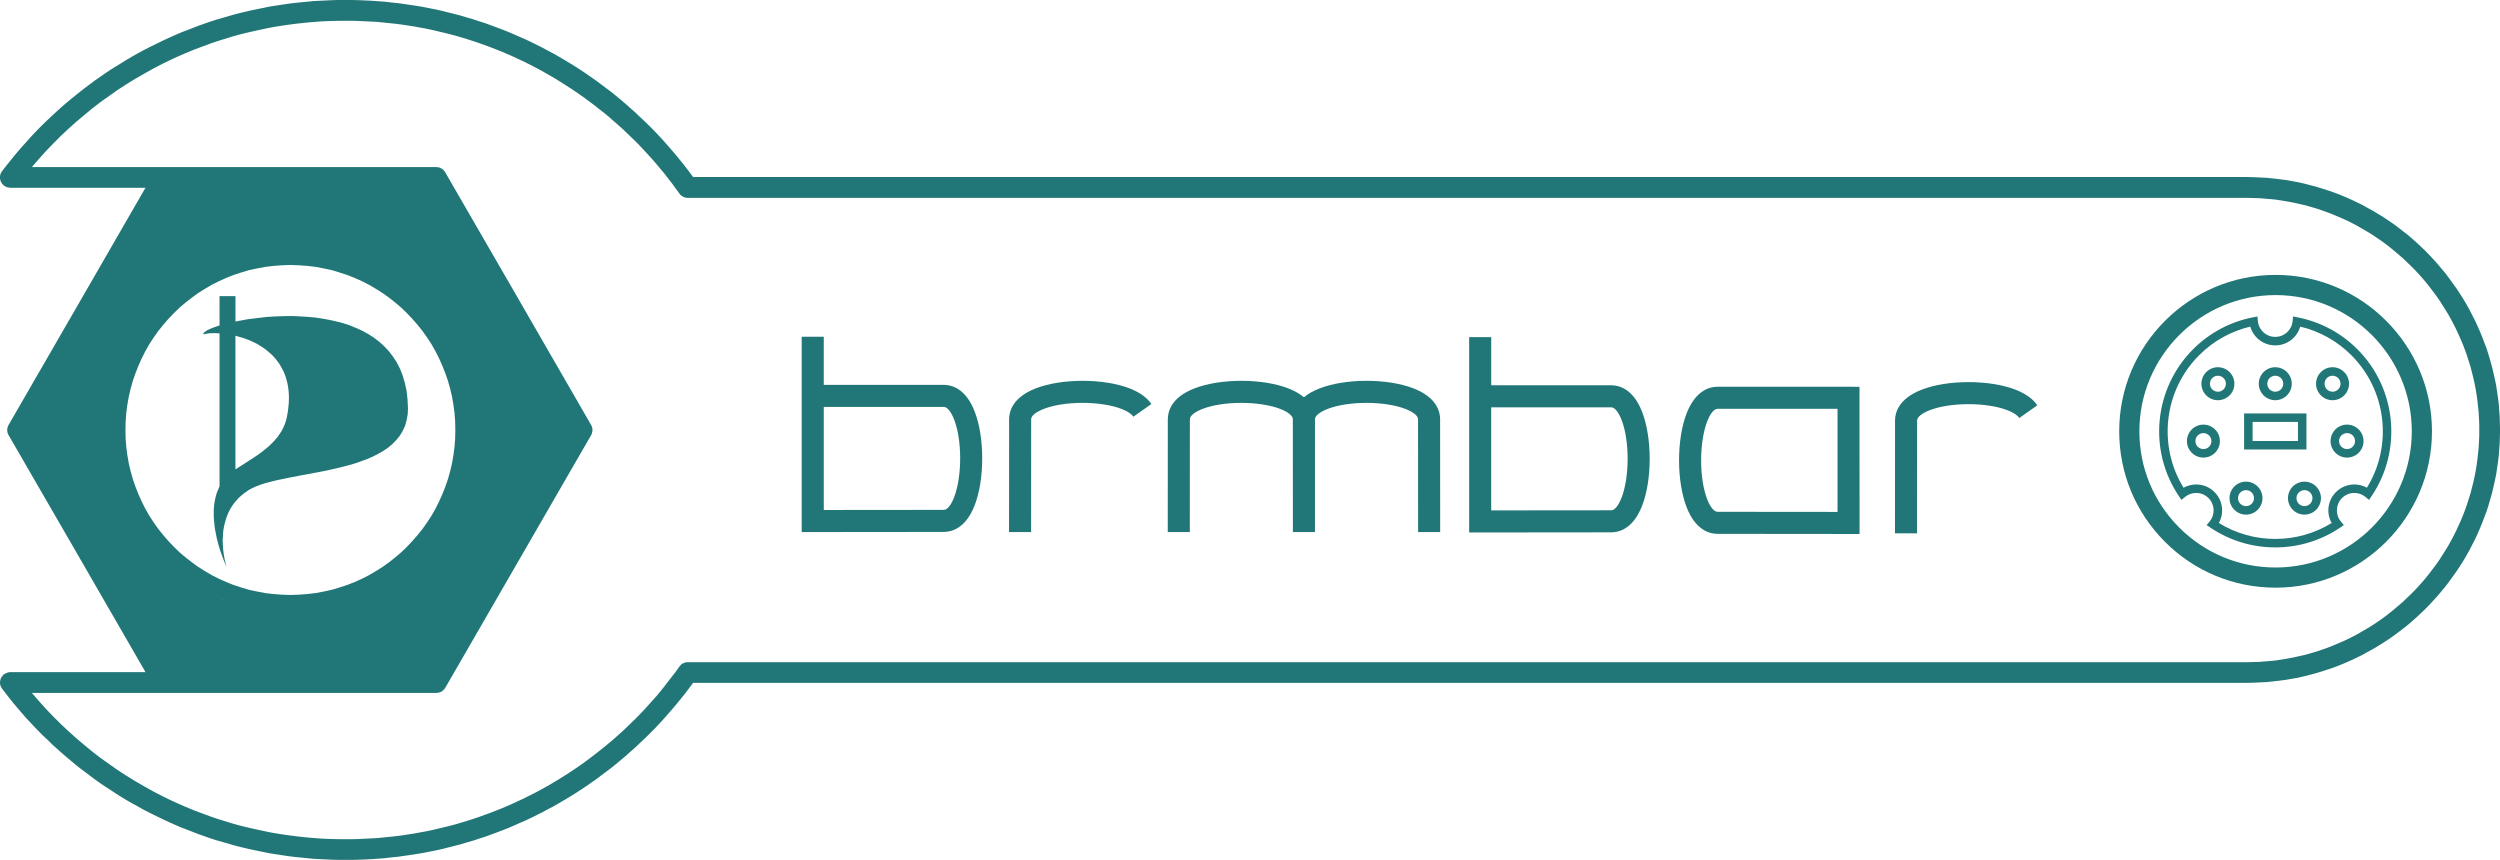 <?xml version="1.0" encoding="UTF-8" standalone="no"?>
<!-- Created with Inkscape (http://www.inkscape.org/) -->

<svg
   xmlns:dc="http://purl.org/dc/elements/1.1/"
   xmlns:cc="http://creativecommons.org/ns#"
   xmlns:rdf="http://www.w3.org/1999/02/22-rdf-syntax-ns#"
   xmlns:svg="http://www.w3.org/2000/svg"
   xmlns="http://www.w3.org/2000/svg"
   xmlns:sodipodi="http://sodipodi.sourceforge.net/DTD/sodipodi-0.dtd"
   xmlns:inkscape="http://www.inkscape.org/namespaces/inkscape"
   width="283.229"
   height="97.421"
   viewBox="0 0 283.229 97.421"
   id="svg2"
   version="1.1"
   inkscape:version="0.91 r13725"
   sodipodi:docname="brmbar.svg">
  <defs
     id="defs4">
    <inkscape:perspective
       id="perspective80"
       inkscape:persp3d-origin="200 : 31.999999 : 1"
       inkscape:vp_z="399.99999 : 47.999999 : 1"
       inkscape:vp_y="0 : 999.99998 : 0"
       inkscape:vp_x="0 : 47.999999 : 1"
       sodipodi:type="inkscape:persp3d" />
    <pattern
       y="0"
       x="0"
       height="6"
       width="6"
       patternUnits="userSpaceOnUse"
       id="WMFhbasepattern" />
  </defs>
  <sodipodi:namedview
     id="base"
     pagecolor="#ffffff"
     bordercolor="#666666"
     borderopacity="1.0"
     inkscape:pageopacity="0.0"
     inkscape:pageshadow="2"
     inkscape:zoom="1.979899"
     inkscape:cx="78.531209"
     inkscape:cy="168.1794"
     inkscape:document-units="px"
     inkscape:current-layer="layer1"
     showgrid="false"
     inkscape:window-width="1920"
     inkscape:window-height="995"
     inkscape:window-x="-8"
     inkscape:window-y="-8"
     inkscape:window-maximized="1"
     units="px"
     fit-margin-top="0"
     fit-margin-left="0"
     fit-margin-right="0"
     fit-margin-bottom="0" />
  <g
     inkscape:label="Vrstva 1"
     inkscape:groupmode="layer"
     id="layer1"
     transform="translate(-9.984,-951.703)">
    <g
       id="g3569"
       transform="translate(432.821,387.179)">
      <path
         id="path22"
         d="m -165.033,597.954 c -8.509,0 -15.431,6.923 -15.431,15.432 0,4.122 1.605,7.997 4.52,10.911 2.915,2.914 6.789,4.52 10.911,4.52 8.509,0 15.432,-6.922 15.432,-15.431 -5.1e-4,-8.509 -6.923,-15.432 -15.432,-15.432 m 0,33.148 c -4.732,0 -9.182,-1.843 -12.527,-5.189 -3.346,-3.346 -5.189,-7.795 -5.189,-12.527 0,-9.769 7.948,-17.717 17.717,-17.718 9.769,0 17.717,7.948 17.717,17.718 0,9.769 -7.948,17.717 -17.717,17.717"
         style="fill:#217777;fill-opacity:1;fill-rule:nonzero;stroke:none;stroke-opacity:1"
         inkscape:connector-curvature="0" />
      <path
         id="path24"
         d="m -171.46,623.775 c 1.917,1.182 4.115,1.805 6.388,1.805 2.274,0 4.472,-0.622 6.389,-1.805 -0.631,-1.129 -0.454,-2.557 0.494,-3.505 0.555,-0.555 1.293,-0.861 2.078,-0.861 0.501,0 0.992,0.129 1.425,0.368 2.944,-4.772 2.235,-11.012 -1.764,-15.012 -1.606,-1.606 -3.601,-2.72 -5.794,-3.24 -0.353,1.244 -1.488,2.128 -2.827,2.128 -1.34,0 -2.475,-0.884 -2.827,-2.128 -2.193,0.52 -4.189,1.634 -5.794,3.24 -4,3.999 -4.709,10.239 -1.766,15.011 0.433,-0.239 0.925,-0.368 1.425,-0.368 0.786,0 1.523,0.306 2.079,0.861 0.948,0.948 1.125,2.376 0.494,3.505 m 6.388,2.766 c -2.628,0 -5.163,-0.771 -7.332,-2.23 l -0.441,-0.296 0.338,-0.409 c 0.651,-0.79 0.597,-1.931 -0.128,-2.655 -0.373,-0.373 -0.87,-0.579 -1.398,-0.579 -0.458,0 -0.905,0.16 -1.257,0.45 l -0.41,0.338 -0.296,-0.44 c -3.498,-5.2 -2.816,-12.196 1.622,-16.634 1.856,-1.857 4.195,-3.104 6.762,-3.607 l 0.521,-0.102 0.051,0.528 c 0.097,1.018 0.943,1.786 1.968,1.786 1.024,0 1.87,-0.768 1.968,-1.786 l 0.051,-0.528 0.521,0.102 c 2.567,0.503 4.906,1.75 6.762,3.606 4.438,4.438 5.12,11.434 1.622,16.635 l -0.296,0.44 -0.409,-0.338 c -0.353,-0.29 -0.799,-0.45 -1.258,-0.45 -0.528,0 -1.024,0.205 -1.398,0.579 -0.724,0.725 -0.779,1.866 -0.128,2.656 l 0.338,0.409 -0.44,0.296 c -2.169,1.459 -4.705,2.23 -7.332,2.23"
         style="fill:#217777;fill-opacity:1;fill-rule:nonzero;stroke:none;stroke-opacity:1"
         inkscape:connector-curvature="0" />
      <path
         id="path26"
         d="m -171.567,607.091 c -0.499,0 -0.906,0.406 -0.906,0.906 0,0.499 0.406,0.906 0.906,0.906 0.499,0 0.906,-0.406 0.906,-0.906 0,-0.5 -0.407,-0.906 -0.906,-0.906 m 0,2.774 c -1.031,0 -1.869,-0.838 -1.869,-1.868 0,-1.03 0.838,-1.869 1.869,-1.869 1.03,0 1.868,0.839 1.868,1.869 0,1.03 -0.838,1.868 -1.868,1.868"
         style="fill:#217777;fill-opacity:1;fill-rule:nonzero;stroke:none;stroke-opacity:1"
         inkscape:connector-curvature="0" />
      <path
         id="path28"
         d="m -173.209,613.59 c -0.499,0 -0.906,0.406 -0.906,0.906 0,0.5 0.406,0.906 0.906,0.906 0.499,0 0.906,-0.406 0.906,-0.906 0,-0.5 -0.407,-0.906 -0.906,-0.906 m 0,2.775 c -1.031,0 -1.868,-0.838 -1.868,-1.868 0,-1.03 0.838,-1.869 1.868,-1.869 1.031,0 1.869,0.839 1.869,1.869 0,1.03 -0.838,1.868 -1.869,1.868"
         style="fill:#217777;fill-opacity:1;fill-rule:nonzero;stroke:none;stroke-opacity:1"
         inkscape:connector-curvature="0" />
      <path
         id="path30"
         d="m -156.936,613.59 c -0.499,0 -0.906,0.406 -0.906,0.906 0,0.5 0.407,0.906 0.906,0.906 0.499,0 0.906,-0.406 0.906,-0.906 0,-0.5 -0.407,-0.906 -0.906,-0.906 m 0,2.775 c -1.03,0 -1.869,-0.838 -1.869,-1.868 0,-1.03 0.839,-1.869 1.869,-1.869 1.031,0 1.869,0.839 1.869,1.869 0,1.03 -0.838,1.868 -1.869,1.868"
         style="fill:#217777;fill-opacity:1;fill-rule:nonzero;stroke:none;stroke-opacity:1"
         inkscape:connector-curvature="0" />
      <path
         id="path32"
         d="m -168.384,620.052 c -0.499,0 -0.905,0.406 -0.905,0.906 0,0.499 0.406,0.906 0.905,0.906 0.499,0 0.906,-0.406 0.906,-0.906 0,-0.5 -0.407,-0.906 -0.906,-0.906 m 0,2.775 c -1.03,0 -1.868,-0.838 -1.868,-1.868 0,-1.03 0.838,-1.869 1.868,-1.869 1.031,0 1.869,0.839 1.869,1.869 0,1.03 -0.838,1.868 -1.869,1.868"
         style="fill:#217777;fill-opacity:1;fill-rule:nonzero;stroke:none;stroke-opacity:1"
         inkscape:connector-curvature="0" />
      <path
         id="path34"
         d="m -158.579,607.091 c -0.499,0 -0.906,0.406 -0.906,0.906 0,0.499 0.407,0.906 0.906,0.906 0.499,0 0.905,-0.406 0.905,-0.906 0,-0.5 -0.406,-0.906 -0.905,-0.906 m 0,2.774 c -1.031,0 -1.869,-0.838 -1.869,-1.868 0,-1.03 0.838,-1.869 1.869,-1.869 1.03,0 1.868,0.839 1.868,1.869 0,1.03 -0.838,1.868 -1.868,1.868"
         style="fill:#217777;fill-opacity:1;fill-rule:nonzero;stroke:none;stroke-opacity:1"
         inkscape:connector-curvature="0" />
      <path
         id="path36"
         d="m -161.76,620.052 c -0.499,0 -0.906,0.407 -0.906,0.906 0,0.499 0.407,0.906 0.906,0.906 0.499,0 0.906,-0.406 0.906,-0.906 0,-0.499 -0.407,-0.906 -0.906,-0.906 m 0,2.775 c -1.031,0 -1.869,-0.838 -1.869,-1.868 0,-1.03 0.838,-1.869 1.869,-1.869 1.03,0 1.868,0.839 1.868,1.869 0,1.03 -0.838,1.868 -1.868,1.868"
         style="fill:#217777;fill-opacity:1;fill-rule:nonzero;stroke:none;stroke-opacity:1"
         inkscape:connector-curvature="0" />
      <path
         id="path38"
         d="m -165.068,607.091 c -0.499,0 -0.906,0.406 -0.906,0.906 0,0.499 0.407,0.906 0.906,0.906 0.499,0 0.906,-0.406 0.906,-0.906 0,-0.5 -0.407,-0.906 -0.906,-0.906 m 0,2.774 c -1.031,0 -1.869,-0.838 -1.869,-1.868 0,-1.03 0.838,-1.869 1.869,-1.869 1.03,0 1.868,0.839 1.868,1.869 0,1.03 -0.838,1.868 -1.868,1.868"
         style="fill:#217777;fill-opacity:1;fill-rule:nonzero;stroke:none;stroke-opacity:1"
         inkscape:connector-curvature="0" />
      <path
         id="path40"
         d="m -167.637,614.484 5.139,0 0,-2.159 -5.139,0 0,2.159 z m 6.101,0.963 -7.063,0 0,-4.084 7.063,0 0,4.084 z"
         style="fill:#217777;fill-opacity:1;fill-rule:nonzero;stroke:none;stroke-opacity:1"
         inkscape:connector-curvature="0" />
    </g>
    <path
       style="fill:#217777;fill-opacity:1;fill-rule:nonzero;stroke:none"
       d="m 10.975,999.812 7.718,-13.363 7.718,-13.381 0.088,-0.142 0.106,-0.106 0.124,-0.106 0.124,-0.088 0.142,-0.071 0.142,-0.035 0.142,-0.035 0.159,0 0,-0.018 15.454,0 15.454,0 0.159,0.018 0.159,0.035 0.159,0.053 0.141,0.088 0.142,0.088 0.106,0.124 0.106,0.124 0.071,0.142 7.683,13.31 7.736,13.381 0.071,0.141 0.053,0.142 0.018,0.159 0.018,0.159 -0.018,0.141 -0.035,0.159 -0.053,0.141 -0.053,0.142 -7.736,13.364 -7.718,13.381 -0.088,0.142 -0.106,0.106 -0.124,0.106 -0.124,0.088 -0.142,0.071 -0.142,0.035 -0.142,0.035 -0.142,0 0,0.018 -15.454,0 -15.454,0 -0.177,-0.018 -0.159,-0.035 -0.159,-0.053 -0.142,-0.088 -0.124,-0.089 -0.124,-0.124 -0.106,-0.124 -0.071,-0.141 -7.683,-13.31 -7.736,-13.381 -0.071,-0.141 -0.053,-0.142 -0.018,-0.159 -0.018,-0.159 0.018,-0.141 0.035,-0.159 0.053,-0.142 0.071,-0.142 z m 9.736,-12.195 -7.382,12.797 7.382,12.797 7.399,12.797 14.781,0 14.763,0 7.399,-12.797 7.382,-12.797 -7.382,-12.797 -7.399,-12.797 -14.763,0 -14.781,0 -7.399,12.797 z m 1.522,12.797 0.018,-1.062 0.088,-1.044 0.124,-1.044 0.195,-1.009 0.23,-0.991 0.266,-0.991 0.336,-0.956 0.372,-0.938 0.407,-0.92 0.46,-0.885 0.496,-0.867 0.531,-0.832 0.584,-0.814 0.602,-0.779 0.655,-0.743 0.69,-0.726 0.708,-0.673 0.761,-0.655 0.779,-0.62 0.814,-0.566 0.832,-0.549 0.867,-0.495 0.885,-0.46 0.92,-0.407 0.938,-0.372 0.956,-0.319 0.974,-0.283 1.009,-0.23 1.009,-0.177 1.027,-0.142 1.062,-0.071 1.062,-0.035 1.062,0.035 1.045,0.071 1.027,0.142 1.009,0.177 1.009,0.23 0.974,0.283 0.956,0.319 0.938,0.372 0.921,0.407 0.885,0.46 0.867,0.495 0.85,0.549 0.797,0.566 0.779,0.62 0.761,0.655 0.708,0.673 0.69,0.726 0.655,0.743 0.602,0.779 0.584,0.814 0.531,0.832 0.496,0.867 0.46,0.885 0.407,0.92 0.372,0.938 0.336,0.956 0.266,0.991 0.23,0.991 0.195,1.009 0.124,1.044 0.088,1.044 0.018,1.062 -0.018,1.062 -0.088,1.044 -0.124,1.044 -0.195,1.009 -0.23,0.991 -0.266,0.991 -0.336,0.956 -0.372,0.938 -0.407,0.92 -0.46,0.885 -0.496,0.867 -0.531,0.832 -0.584,0.814 -0.602,0.779 -0.655,0.743 -0.69,0.726 -0.708,0.672 -0.761,0.655 -0.779,0.62 -0.797,0.566 -0.85,0.549 -0.867,0.495 -0.885,0.46 -0.921,0.407 -0.938,0.372 -0.956,0.319 -0.974,0.283 -1.009,0.23 -1.009,0.177 -1.027,0.141 -1.045,0.071 -1.062,0.035 -1.062,-0.035 -1.062,-0.071 -1.027,-0.141 -1.009,-0.177 -1.009,-0.23 -0.974,-0.283 -0.956,-0.319 -0.938,-0.372 -0.92,-0.407 -0.885,-0.46 -0.867,-0.495 -0.832,-0.549 -0.814,-0.566 -0.779,-0.62 -0.761,-0.655 -0.708,-0.672 -0.69,-0.726 -0.655,-0.743 -0.602,-0.779 -0.584,-0.814 -0.531,-0.832 -0.496,-0.867 -0.46,-0.885 -0.407,-0.92 -0.372,-0.938 -0.336,-0.956 -0.266,-0.991 -0.23,-0.991 -0.195,-1.009 -0.124,-1.044 -0.088,-1.044 -0.018,-1.062 z m 20.658,-25.594 -14.781,0 -7.399,12.797 -7.382,12.797 7.382,12.797 7.399,12.797 14.781,0 14.763,0 7.399,-12.797 7.382,-12.797 -7.382,-12.797 -7.399,-12.797 -14.763,0 z m 0,4.938 -1.062,0.035 -1.062,0.071 -1.027,0.142 -1.009,0.177 -1.009,0.23 -0.974,0.283 -0.956,0.319 -0.938,0.372 -0.92,0.407 -0.885,0.46 -0.867,0.495 -0.832,0.549 -0.814,0.566 -0.779,0.62 -0.761,0.655 -0.708,0.673 -0.69,0.726 -0.655,0.743 -0.602,0.779 -0.584,0.814 -0.531,0.832 -0.496,0.867 -0.46,0.885 -0.407,0.92 -0.372,0.938 -0.336,0.956 -0.266,0.991 -0.23,0.991 -0.195,1.009 -0.124,1.044 -0.088,1.044 -0.018,1.062 0.018,1.062 0.088,1.044 0.124,1.044 0.195,1.009 0.23,0.991 0.266,0.991 0.336,0.956 0.372,0.938 0.407,0.92 0.46,0.885 0.496,0.867 0.531,0.832 0.584,0.814 0.602,0.779 0.655,0.743 0.69,0.726 0.708,0.672 0.761,0.655 0.779,0.62 0.814,0.566 0.832,0.549 0.867,0.495 0.885,0.46 0.92,0.407 0.938,0.372 0.956,0.319 0.974,0.283 1.009,0.23 1.009,0.177 1.027,0.141 1.062,0.071 1.062,0.035 1.062,-0.035 1.045,-0.071 1.027,-0.141 1.009,-0.177 1.009,-0.23 0.974,-0.283 0.956,-0.319 0.938,-0.372 0.921,-0.407 0.885,-0.46 0.867,-0.495 0.85,-0.549 0.797,-0.566 0.779,-0.62 0.761,-0.655 0.708,-0.672 0.69,-0.726 0.655,-0.743 0.602,-0.779 0.584,-0.814 0.531,-0.832 0.496,-0.867 0.46,-0.885 0.407,-0.92 0.372,-0.938 0.336,-0.956 0.266,-0.991 0.23,-0.991 0.195,-1.009 0.124,-1.044 0.088,-1.044 0.018,-1.062 -0.018,-1.062 -0.088,-1.044 -0.124,-1.044 -0.195,-1.009 -0.23,-0.991 -0.266,-0.991 -0.336,-0.956 -0.372,-0.938 -0.407,-0.92 -0.46,-0.885 -0.496,-0.867 -0.531,-0.832 -0.584,-0.814 -0.602,-0.779 -0.655,-0.743 -0.69,-0.726 -0.708,-0.673 -0.761,-0.655 -0.779,-0.62 -0.797,-0.566 -0.85,-0.549 -0.867,-0.495 -0.885,-0.46 -0.921,-0.407 -0.938,-0.372 -0.956,-0.319 -0.974,-0.283 -1.009,-0.23 -1.009,-0.177 -1.027,-0.142 -1.045,-0.071 -1.062,-0.035 z m 0,1.965 0.956,0.035 0.956,0.071 0.921,0.106 0.938,0.177 0.903,0.195 0.885,0.266 0.867,0.283 0.85,0.336 0.832,0.372 0.797,0.407 0.779,0.46 0.761,0.478 0.743,0.531 0.69,0.549 0.69,0.584 0.638,0.619 0.619,0.655 0.584,0.673 0.567,0.708 0.513,0.726 0.496,0.761 0.443,0.779 0.407,0.814 0.372,0.832 0.336,0.85 0.301,0.867 0.248,0.885 0.212,0.903 0.159,0.92 0.124,0.938 0.071,0.956 0.018,0.956 -0.018,0.956 -0.071,0.956 -0.124,0.938 -0.159,0.92 -0.212,0.903 -0.248,0.885 -0.301,0.867 -0.336,0.85 -0.372,0.832 -0.407,0.814 -0.443,0.779 -0.496,0.761 -0.513,0.726 -0.567,0.708 -0.584,0.673 -0.619,0.655 -0.638,0.619 -0.69,0.584 -0.69,0.549 -0.743,0.531 -0.761,0.478 -0.779,0.46 -0.797,0.407 -0.832,0.372 -0.85,0.336 -0.867,0.283 -0.885,0.266 -0.903,0.195 -0.938,0.177 -0.921,0.106 -0.956,0.071 -0.956,0.035 -0.974,-0.035 -0.956,-0.071 -0.921,-0.106 -0.921,-0.177 -0.92,-0.195 -0.885,-0.266 -0.867,-0.283 -0.85,-0.336 -0.814,-0.372 -0.814,-0.407 -0.779,-0.46 -0.761,-0.478 -0.726,-0.531 -0.708,-0.549 -0.69,-0.584 -0.637,-0.619 -0.62,-0.655 -0.584,-0.673 -0.566,-0.708 -0.513,-0.726 -0.496,-0.761 -0.443,-0.779 -0.407,-0.814 -0.372,-0.832 -0.336,-0.85 -0.301,-0.867 -0.248,-0.885 -0.212,-0.903 -0.159,-0.92 -0.124,-0.938 -0.071,-0.956 -0.018,-0.956 0.018,-0.956 0.071,-0.956 0.124,-0.938 0.159,-0.92 0.212,-0.903 0.248,-0.885 0.301,-0.867 0.336,-0.85 0.372,-0.832 0.407,-0.814 0.443,-0.779 0.496,-0.761 0.513,-0.726 0.566,-0.708 0.584,-0.673 0.62,-0.655 0.637,-0.619 0.69,-0.584 0.708,-0.549 0.726,-0.531 0.761,-0.478 0.779,-0.46 0.814,-0.407 0.814,-0.372 0.85,-0.336 0.867,-0.283 0.885,-0.266 0.92,-0.195 0.921,-0.177 0.921,-0.106 0.956,-0.071 0.974,-0.035 z"
       id="path3415"
       inkscape:connector-curvature="0" />
    <path
       style="fill:#217777;fill-opacity:1;fill-rule:nonzero;stroke:none"
       d="m 49.123,951.703 0.743,0 0.761,0.018 0.743,0.035 0.744,0.035 0.743,0.053 0.726,0.053 0.743,0.088 0.726,0.071 0.743,0.106 0.726,0.106 0.708,0.106 0.726,0.124 0.708,0.142 0.726,0.142 0.708,0.159 0.69,0.177 0.708,0.177 0.691,0.177 0.69,0.212 0.69,0.195 0.69,0.23 0.673,0.212 0.673,0.248 0.673,0.248 0.655,0.248 0.673,0.266 0.655,0.283 0.637,0.283 0.655,0.283 0.637,0.301 0.637,0.319 0.637,0.319 0.62,0.336 0.637,0.336 0.619,0.354 0.602,0.354 0.62,0.372 0.602,0.372 0.602,0.389 0.584,0.389 0.584,0.407 0.584,0.407 0.566,0.425 0.567,0.425 0.566,0.425 0.549,0.442 0.549,0.46 0.531,0.443 0.531,0.478 0.531,0.46 0.513,0.496 0.513,0.478 0.514,0.496 0.495,0.496 0.496,0.513 0.478,0.513 0.478,0.531 0.46,0.531 0.46,0.531 0.46,0.549 0.443,0.549 0.442,0.549 0.425,0.566 0.425,0.566 176.062,0 0.726,0.018 0.744,0.035 0.726,0.035 0.708,0.071 0.726,0.088 0.708,0.088 0.708,0.124 0.708,0.124 0.69,0.159 0.69,0.177 0.673,0.177 0.673,0.212 0.673,0.212 0.673,0.23 0.655,0.248 0.637,0.265 0.638,0.283 0.637,0.301 0.619,0.301 0.602,0.336 0.62,0.336 0.584,0.354 0.584,0.354 0.584,0.389 0.567,0.389 0.549,0.407 0.549,0.425 0.549,0.425 0.513,0.442 0.514,0.46 0.513,0.478 0.496,0.478 0.478,0.496 0.46,0.496 0.46,0.513 0.443,0.531 0.443,0.531 0.407,0.549 0.407,0.566 0.407,0.567 0.372,0.566 0.372,0.584 0.354,0.602 0.336,0.602 0.319,0.619 0.319,0.62 0.283,0.619 0.283,0.637 0.266,0.655 0.248,0.655 0.248,0.655 0.212,0.673 0.195,0.673 0.195,0.69 0.159,0.69 0.159,0.69 0.142,0.69 0.106,0.708 0.106,0.726 0.089,0.708 0.053,0.726 0.053,0.726 0.018,0.726 0.018,0.743 -0.018,0.743 -0.018,0.726 -0.053,0.726 -0.053,0.726 -0.089,0.708 -0.106,0.726 -0.106,0.708 -0.142,0.69 -0.159,0.69 -0.159,0.69 -0.195,0.69 -0.195,0.673 -0.212,0.672 -0.248,0.655 -0.248,0.655 -0.266,0.655 -0.283,0.637 -0.283,0.62 -0.319,0.62 -0.319,0.619 -0.336,0.602 -0.354,0.602 -0.372,0.584 -0.372,0.566 -0.407,0.567 -0.407,0.566 -0.407,0.549 -0.443,0.531 -0.443,0.531 -0.46,0.513 -0.46,0.495 -0.478,0.496 -0.496,0.478 -0.513,0.478 -0.514,0.46 -0.513,0.443 -0.549,0.425 -0.549,0.425 -0.549,0.407 -0.567,0.39 -0.584,0.389 -0.584,0.354 -0.584,0.354 -0.62,0.336 -0.602,0.336 -0.619,0.301 -0.637,0.301 -0.638,0.283 -0.637,0.266 -0.655,0.248 -0.673,0.23 -0.673,0.212 -0.673,0.212 -0.673,0.177 -0.69,0.177 -0.69,0.159 -0.708,0.124 -0.708,0.124 -0.708,0.088 -0.726,0.089 -0.708,0.071 -0.726,0.036 -0.744,0.035 -0.726,0.018 -176.062,0 -0.425,0.566 -0.425,0.566 -0.442,0.549 -0.443,0.548 -0.46,0.549 -0.46,0.531 -0.46,0.531 -0.478,0.531 -0.478,0.513 -0.496,0.513 -0.495,0.496 -0.514,0.496 -0.513,0.478 -0.513,0.495 -0.531,0.461 -0.531,0.478 -0.531,0.443 -0.549,0.46 -0.549,0.443 -0.566,0.425 -0.567,0.425 -0.566,0.425 -0.584,0.407 -0.584,0.407 -0.584,0.39 -0.602,0.39 -0.602,0.372 -0.62,0.372 -0.602,0.354 -0.619,0.354 -0.637,0.336 -0.62,0.336 -0.637,0.318 -0.637,0.319 -0.637,0.301 -0.655,0.283 -0.637,0.283 -0.655,0.283 -0.673,0.266 -0.655,0.248 -0.673,0.248 -0.673,0.248 -0.673,0.212 -0.69,0.23 -0.69,0.195 -0.69,0.212 -0.691,0.177 -0.708,0.177 -0.69,0.177 -0.708,0.159 -0.726,0.142 -0.708,0.141 -0.726,0.124 -0.708,0.106 -0.726,0.106 -0.743,0.106 -0.726,0.071 -0.743,0.089 -0.726,0.053 -0.743,0.053 -0.744,0.035 -0.743,0.035 -0.761,0.018 -0.743,0 -0.743,0 -0.726,-0.018 -0.726,-0.035 -0.708,-0.035 -0.726,-0.036 -0.708,-0.071 -0.726,-0.071 -0.708,-0.071 -0.708,-0.088 -0.69,-0.106 -0.708,-0.106 -0.69,-0.106 -0.69,-0.141 -0.69,-0.142 -0.69,-0.141 -0.69,-0.159 -0.673,-0.159 -0.673,-0.177 -0.673,-0.195 -0.673,-0.195 -0.673,-0.195 -0.655,-0.212 -0.655,-0.23 -0.655,-0.23 -0.637,-0.248 -0.637,-0.248 -0.655,-0.248 -0.62,-0.266 -0.637,-0.283 -0.62,-0.283 -0.62,-0.301 -0.62,-0.301 -0.637,-0.318 -0.62,-0.319 -0.62,-0.354 -0.62,-0.336 -0.62,-0.354 -0.602,-0.372 -0.602,-0.372 -0.584,-0.389 -0.602,-0.39 -0.584,-0.39 -0.566,-0.407 -0.566,-0.425 -0.566,-0.425 -0.566,-0.425 -0.549,-0.442 -0.531,-0.443 -0.549,-0.46 -0.531,-0.46 -0.513,-0.46 -0.531,-0.478 -0.496,-0.495 -0.513,-0.478 -0.496,-0.496 -0.496,-0.513 -0.478,-0.513 -0.478,-0.513 -0.46,-0.531 -0.46,-0.531 -0.46,-0.548 -0.443,-0.549 -0.425,-0.549 -0.425,-0.549 -0.071,-0.106 -0.053,-0.106 -0.053,-0.106 -0.035,-0.106 -0.018,-0.106 -0.018,-0.124 0,-0.106 0.018,-0.106 0.018,-0.124 0.035,-0.106 0.035,-0.106 0.053,-0.106 0.071,-0.089 0.071,-0.088 0.071,-0.088 0.088,-0.071 0.177,-0.106 0.177,-0.071 0.177,-0.053 0.177,-0.017 0,0 15.206,0 16.534,0 15.843,0 7.913,-13.718 7.93,-13.717 -7.93,-13.717 -7.913,-13.718 -15.843,0 -16.534,0 -15.206,0 -0.106,-0.018 -0.124,-0.018 -0.106,-0.018 -0.106,-0.035 -0.106,-0.053 -0.106,-0.071 -0.088,-0.053 -0.088,-0.088 -0.071,-0.071 -0.071,-0.106 -0.053,-0.088 -0.053,-0.106 -0.035,-0.106 -0.035,-0.106 -0.018,-0.124 0,-0.124 0,-0.106 0.018,-0.106 0.018,-0.106 0.035,-0.088 0.088,-0.177 0.124,-0.177 0.425,-0.549 0.443,-0.549 0.443,-0.549 0.443,-0.531 0.46,-0.531 0.478,-0.531 0.46,-0.513 0.478,-0.513 0.496,-0.513 0.496,-0.496 0.496,-0.478 0.513,-0.478 0.513,-0.478 0.531,-0.478 0.531,-0.46 0.531,-0.442 0.549,-0.443 0.549,-0.442 0.549,-0.425 0.566,-0.425 0.566,-0.425 0.566,-0.389 0.584,-0.407 0.584,-0.389 0.602,-0.372 0.602,-0.372 0.602,-0.372 0.602,-0.354 0.62,-0.354 0.62,-0.336 0.62,-0.319 0.637,-0.319 0.62,-0.301 0.62,-0.301 0.62,-0.283 0.637,-0.283 0.62,-0.266 0.655,-0.248 0.637,-0.248 0.637,-0.248 0.655,-0.23 0.655,-0.23 0.655,-0.212 0.673,-0.195 0.673,-0.195 0.673,-0.195 0.673,-0.177 0.673,-0.159 0.69,-0.159 0.69,-0.142 0.69,-0.142 0.69,-0.142 0.69,-0.106 0.708,-0.106 0.69,-0.106 0.708,-0.088 0.708,-0.071 0.726,-0.071 0.708,-0.071 0.726,-0.035 0.708,-0.035 0.726,-0.035 0.726,-0.018 0.743,0 z m 21.26,7.505 -0.602,-0.301 -0.602,-0.301 -0.62,-0.283 -0.602,-0.283 -0.619,-0.266 -0.62,-0.266 -0.637,-0.248 -0.637,-0.248 -0.637,-0.23 -0.637,-0.23 -0.637,-0.212 -0.655,-0.212 -0.655,-0.195 -0.655,-0.195 -0.673,-0.177 -0.655,-0.159 -0.673,-0.159 -0.673,-0.159 -0.673,-0.142 -0.69,-0.124 -0.673,-0.124 -0.69,-0.106 -0.69,-0.106 -0.708,-0.088 -0.69,-0.071 -0.69,-0.071 -0.708,-0.071 -0.708,-0.035 -0.708,-0.035 -0.708,-0.035 -0.726,-0.018 -0.708,0 -0.708,0 -0.69,0.018 -0.69,0.018 -0.673,0.035 -0.69,0.053 -0.69,0.053 -0.673,0.071 -0.673,0.071 -0.673,0.088 -0.673,0.088 -0.673,0.106 -0.655,0.106 -0.655,0.124 -0.655,0.142 -0.655,0.142 -0.655,0.142 -0.655,0.159 -0.637,0.159 -0.637,0.177 -0.637,0.195 -0.637,0.195 -0.62,0.195 -0.62,0.212 -0.62,0.23 -0.62,0.23 -0.62,0.23 -0.602,0.248 -0.602,0.248 -0.602,0.266 -0.584,0.266 -0.602,0.283 -0.584,0.283 -1.062,0.549 -1.044,0.584 -1.044,0.602 -1.009,0.62 -1.009,0.655 -0.974,0.69 -0.974,0.69 -0.938,0.726 -0.92,0.761 -0.903,0.761 -0.885,0.797 -0.867,0.814 -0.85,0.85 -0.814,0.85 -0.797,0.885 -0.779,0.903 12.763,0 16.534,0 16.516,0 0,0 0.141,0.018 0.16,0.018 0.142,0.053 0.141,0.071 0.124,0.071 0.106,0.106 0.106,0.124 0.088,0.124 8.267,14.302 8.249,14.301 0.071,0.142 0.053,0.142 0.036,0.159 0.018,0.141 -0.018,0.159 -0.036,0.159 -0.035,0.142 -0.071,0.141 -8.267,14.319 -8.214,14.231 -0.088,0.141 -0.106,0.124 -0.106,0.106 -0.124,0.106 -0.142,0.071 -0.159,0.053 -0.159,0.035 -0.177,0.018 -16.516,0 -16.534,0 -12.763,0 0.779,0.903 0.797,0.885 0.814,0.85 0.85,0.85 0.867,0.814 0.885,0.796 0.903,0.761 0.92,0.761 0.938,0.726 0.974,0.69 0.974,0.69 1.009,0.655 1.009,0.62 1.044,0.602 1.044,0.584 1.062,0.549 0.584,0.283 0.602,0.283 0.584,0.266 0.602,0.266 0.602,0.248 0.602,0.248 0.62,0.23 0.62,0.23 0.62,0.23 0.62,0.212 0.62,0.195 0.637,0.195 0.637,0.195 0.637,0.177 0.637,0.159 0.655,0.159 0.655,0.142 0.655,0.141 0.655,0.141 0.655,0.124 0.655,0.106 0.673,0.106 0.673,0.088 0.673,0.089 0.673,0.071 0.673,0.071 0.69,0.053 0.69,0.053 0.673,0.035 0.69,0.018 0.69,0.018 0.708,0 0.708,0 0.726,-0.018 0.708,-0.035 0.708,-0.036 0.708,-0.035 0.708,-0.071 0.69,-0.071 0.69,-0.071 0.708,-0.088 0.69,-0.106 0.69,-0.106 0.673,-0.124 0.69,-0.124 0.673,-0.141 0.673,-0.159 0.673,-0.159 0.655,-0.159 0.673,-0.177 0.655,-0.195 0.655,-0.195 0.655,-0.212 0.637,-0.212 0.637,-0.23 0.637,-0.23 0.637,-0.248 0.637,-0.248 0.62,-0.266 0.619,-0.266 0.602,-0.283 0.62,-0.283 0.602,-0.301 0.602,-0.301 0.62,-0.319 0.602,-0.336 0.602,-0.336 0.602,-0.354 0.584,-0.354 0.584,-0.372 0.584,-0.372 0.584,-0.389 0.566,-0.39 0.567,-0.407 0.549,-0.407 0.549,-0.425 0.549,-0.424 0.531,-0.425 0.531,-0.443 0.531,-0.443 0.513,-0.46 0.514,-0.46 0.495,-0.478 0.496,-0.478 0.496,-0.478 0.478,-0.496 0.478,-0.495 0.46,-0.513 0.46,-0.513 0.46,-0.513 0.442,-0.531 0.425,-0.531 0.425,-0.549 0.425,-0.548 0.425,-0.549 0.39,-0.549 0.088,-0.124 0.106,-0.106 0.106,-0.106 0.124,-0.089 0.142,-0.053 0.141,-0.053 0.142,-0.035 0.159,0 0.053,0 176.611,0 0.673,-0.018 0.673,-0.017 0.655,-0.053 0.673,-0.053 0.655,-0.071 0.655,-0.106 0.655,-0.106 0.637,-0.124 0.637,-0.142 0.637,-0.141 0.62,-0.177 0.619,-0.177 0.62,-0.212 0.602,-0.212 0.602,-0.23 0.584,-0.248 0.584,-0.248 0.584,-0.266 0.566,-0.283 0.567,-0.301 0.549,-0.319 0.549,-0.318 0.549,-0.336 0.531,-0.354 0.514,-0.354 0.513,-0.372 0.496,-0.389 0.496,-0.407 0.478,-0.407 0.478,-0.407 0.46,-0.443 0.46,-0.442 0.443,-0.443 0.425,-0.46 0.425,-0.478 0.407,-0.478 0.39,-0.496 0.39,-0.513 0.372,-0.496 0.372,-0.531 0.336,-0.531 0.336,-0.531 0.336,-0.548 0.301,-0.549 0.301,-0.566 0.283,-0.566 0.266,-0.584 0.266,-0.584 0.248,-0.602 0.23,-0.602 0.212,-0.602 0.195,-0.619 0.195,-0.62 0.159,-0.619 0.159,-0.637 0.142,-0.637 0.124,-0.637 0.106,-0.655 0.089,-0.637 0.071,-0.673 0.071,-0.655 0.035,-0.672 0.036,-0.673 0,-0.673 0,-0.673 -0.036,-0.673 -0.035,-0.672 -0.071,-0.655 -0.071,-0.673 -0.089,-0.637 -0.106,-0.655 -0.124,-0.637 -0.142,-0.637 -0.159,-0.637 -0.159,-0.619 -0.195,-0.62 -0.195,-0.619 -0.212,-0.602 -0.23,-0.602 -0.248,-0.602 -0.266,-0.584 -0.266,-0.584 -0.283,-0.566 -0.301,-0.566 -0.301,-0.549 -0.336,-0.549 -0.336,-0.531 -0.336,-0.531 -0.372,-0.531 -0.372,-0.496 -0.39,-0.513 -0.39,-0.496 -0.407,-0.478 -0.425,-0.478 -0.425,-0.46 -0.443,-0.443 -0.46,-0.442 -0.46,-0.443 -0.478,-0.407 -0.478,-0.407 -0.496,-0.407 -0.496,-0.389 -0.513,-0.372 -0.514,-0.354 -0.531,-0.354 -0.549,-0.336 -0.549,-0.319 -0.549,-0.319 -0.567,-0.301 -0.566,-0.283 -0.584,-0.266 -0.584,-0.248 -0.584,-0.248 -0.602,-0.23 -0.602,-0.212 -0.62,-0.212 -0.619,-0.177 -0.62,-0.177 -0.637,-0.142 -0.637,-0.142 -0.637,-0.124 -0.655,-0.106 -0.655,-0.106 -0.655,-0.071 -0.673,-0.053 -0.655,-0.053 -0.673,-0.018 -0.673,-0.018 -176.664,0 0,0 -0.124,0 -0.142,-0.035 -0.142,-0.035 -0.124,-0.053 -0.106,-0.071 -0.124,-0.088 -0.106,-0.088 -0.088,-0.124 -0.407,-0.549 -0.407,-0.566 -0.425,-0.549 -0.425,-0.549 -0.442,-0.531 -0.443,-0.531 -0.443,-0.513 -0.478,-0.531 -0.46,-0.496 -0.478,-0.513 -0.478,-0.496 -0.495,-0.478 -0.496,-0.478 -0.496,-0.478 -0.514,-0.46 -0.531,-0.46 -0.513,-0.46 -0.531,-0.442 -0.549,-0.425 -0.531,-0.425 -0.567,-0.425 -0.549,-0.407 -0.567,-0.407 -0.566,-0.389 -0.584,-0.389 -0.584,-0.372 -0.584,-0.372 -0.602,-0.372 -0.584,-0.336 -0.619,-0.354 -0.602,-0.336 -0.62,-0.319 z"
       id="path3417"
       inkscape:connector-curvature="0" />
    <path
       style="fill:#217777;fill-opacity:1;fill-rule:evenodd;stroke:none"
       d="m 34.855,985.245 0,0.142 0,0.372 0,0.531 0,0.62 0,0.619 0,0.531 0,0.372 0,0.141 -0.425,0.142 -0.389,0.142 -0.336,0.142 -0.266,0.124 -0.195,0.141 -0.142,0.106 -0.053,0.071 -0.018,0.053 0,0.053 0,0.035 0.159,-0.035 0.195,-0.036 0.195,-0.035 0.23,-0.018 0.496,-0.018 0.549,0.035 0,0.195 0,0.549 0,0.85 0,1.115 0,1.31 0,1.452 0,1.575 0,1.611 0,1.628 0,1.558 0,1.469 0,1.31 0,1.115 0,0.85 0,0.549 0,0.195 -0.159,0.354 -0.142,0.354 -0.106,0.354 -0.088,0.372 -0.071,0.372 -0.053,0.39 -0.035,0.371 0,0.39 0,0.39 0.018,0.372 0.035,0.389 0.035,0.372 0.053,0.372 0.071,0.372 0.071,0.354 0.071,0.354 0.177,0.673 0.177,0.602 0.195,0.548 0.177,0.478 0.266,0.673 0.124,0.248 -0.088,-0.248 -0.159,-0.708 -0.088,-0.496 -0.071,-0.566 -0.018,-0.301 -0.018,-0.319 -0.018,-0.319 0.018,-0.337 0.018,-0.354 0.018,-0.354 0.053,-0.354 0.071,-0.372 0.088,-0.354 0.106,-0.372 0.124,-0.354 0.142,-0.354 0.177,-0.354 0.212,-0.354 0.23,-0.336 0.266,-0.319 0.283,-0.319 0.336,-0.301 0.354,-0.283 0.407,-0.283 0.407,-0.23 0.46,-0.212 0.513,-0.195 0.566,-0.177 0.602,-0.159 0.637,-0.159 0.673,-0.141 0.69,-0.142 1.452,-0.283 1.522,-0.283 0.761,-0.141 0.779,-0.159 0.761,-0.177 0.761,-0.177 0.743,-0.195 0.743,-0.212 0.708,-0.248 0.673,-0.248 0.655,-0.283 0.619,-0.319 0.584,-0.336 0.549,-0.372 0.478,-0.407 0.443,-0.46 0.39,-0.478 0.319,-0.531 0.266,-0.566 0.177,-0.62 0.124,-0.672 0.036,-0.708 -0.053,-1.027 -0.106,-0.956 -0.195,-0.885 -0.248,-0.85 -0.301,-0.761 -0.372,-0.726 -0.425,-0.655 -0.478,-0.619 -0.513,-0.549 -0.567,-0.514 -0.602,-0.46 -0.637,-0.407 -0.673,-0.372 -0.708,-0.319 -0.726,-0.301 -0.761,-0.248 -0.761,-0.195 -0.797,-0.177 -0.797,-0.142 -0.797,-0.124 -0.814,-0.071 -0.814,-0.053 -0.814,-0.036 -0.797,0 -0.797,0.018 -0.779,0.035 -0.761,0.053 -0.743,0.089 -0.726,0.088 -0.69,0.088 -0.655,0.124 -0.637,0.124 0,-0.124 0,-0.336 0,-0.46 0,-0.531 0,-0.531 0,-0.46 0,-0.319 0,-0.124 -0.283,0 -0.62,0 -0.62,0 -0.283,0 z m 1.806,4.496 0.301,0.088 0.319,0.089 0.301,0.088 0.319,0.124 0.301,0.106 0.319,0.142 0.301,0.142 0.301,0.159 0.301,0.177 0.283,0.177 0.283,0.195 0.266,0.212 0.266,0.23 0.266,0.23 0.248,0.266 0.23,0.266 0.212,0.283 0.212,0.301 0.177,0.319 0.177,0.319 0.159,0.354 0.141,0.372 0.106,0.372 0.106,0.407 0.071,0.407 0.053,0.442 0.035,0.46 0,0.478 -0.018,0.478 -0.053,0.513 -0.071,0.531 -0.106,0.566 -0.071,0.266 -0.071,0.266 -0.106,0.266 -0.106,0.248 -0.124,0.248 -0.124,0.248 -0.159,0.23 -0.142,0.212 -0.16,0.23 -0.177,0.195 -0.177,0.212 -0.195,0.195 -0.39,0.389 -0.425,0.354 -0.425,0.336 -0.443,0.319 -0.443,0.301 -0.443,0.283 -0.85,0.549 -0.779,0.496 0,-0.177 0,-0.478 0,-0.743 0,-0.974 0,-1.133 0,-1.292 0,-1.363 0,-1.398 0,-1.416 0,-1.363 0,-1.292 0,-1.133 0,-0.973 0,-0.743 0,-0.478 0,-0.177 0,0 z"
       id="path3419"
       inkscape:connector-curvature="0" />
    <g
       id="g3581"
       transform="translate(458.178,469.679)">
      <path
         id="path10-0"
         d="m -340.105,538.372 c -0.344,0.887 -0.778,1.416 -1.159,1.416 -3.061,0 -10.611,0.01 -13.604,0.013 l 0,-11.678 13.604,5.1e-4 c 0.772,0 1.849,2.219 1.849,5.832 0,1.679 -0.252,3.289 -0.69,4.416 m 2.329,-9.737 c -1.018,-2.619 -2.622,-3.01 -3.489,-3.01 l -13.604,-10e-4 0,-5.449 -2.5,0 0,22.13 1.252,-0.002 c 0,0 10.992,-0.015 14.852,-0.015 0.866,0 2.47,-0.39 3.489,-3.009 0.555,-1.426 0.859,-3.315 0.859,-5.322 0,-2.006 -0.305,-3.896 -0.859,-5.322"
         style="fill:#217777;fill-opacity:1;fill-rule:nonzero;stroke:none;stroke-opacity:1"
         inkscape:connector-curvature="0" />
      <path
         id="path12-5"
         d="m -264.489,538.419 c -0.344,0.887 -0.778,1.416 -1.158,1.416 -3.062,0 -10.612,0.01 -13.605,0.013 l 0,-11.678 13.605,5.1e-4 c 0.772,0 1.849,2.219 1.849,5.832 0,1.679 -0.252,3.289 -0.69,4.416 m 2.33,-9.737 c -1.018,-2.619 -2.623,-3.01 -3.488,-3.01 l -13.605,-0.001 0,-5.449 -2.499,0 0,22.13 1.251,-0.002 c 0,0 10.993,-0.015 14.853,-0.015 0.865,0 2.47,-0.39 3.488,-3.009 0.555,-1.426 0.859,-3.315 0.859,-5.322 0,-2.006 -0.305,-3.896 -0.859,-5.322"
         style="fill:#217777;fill-opacity:1;fill-rule:nonzero;stroke:none;stroke-opacity:1"
         inkscape:connector-curvature="0" />
      <path
         sodipodi:nodetypes="cssscccccssssccc"
         id="path14-4"
         d="m -253.622,528.342 c -0.381,0 -0.814,0.529 -1.159,1.416 -0.438,1.127 -0.69,2.736 -0.69,4.416 0,3.613 1.077,5.832 1.849,5.832 3.062,0 10.611,0.01 13.604,0.013 l 0,-11.678 -13.604,0 z m 16.103,14.18 -1.251,-0.002 c 0,0 -10.993,-0.015 -14.853,-0.015 -0.866,0 -2.47,-0.391 -3.489,-3.01 -0.554,-1.426 -0.859,-3.315 -0.859,-5.322 0,-2.006 0.305,-3.896 0.859,-5.322 1.018,-2.619 2.623,-3.01 3.489,-3.01 l 14.854,0 1.242,0.002 0.007,16.678 z"
         style="fill:#217777;fill-opacity:1;fill-rule:nonzero;stroke:none;stroke-opacity:1"
         inkscape:connector-curvature="0" />
      <path
         id="path18-7"
         d="m -317.752,527.794 c -0.429,-0.626 -1.177,-1.268 -2.464,-1.768 -1.425,-0.554 -3.316,-0.859 -5.322,-0.859 -2.006,0 -3.897,0.305 -5.322,0.859 -2.619,1.018 -3.01,2.622 -3.01,3.488 0,4.203 -0.007,12.785 -0.007,12.785 l 2.499,0.002 c 0,0 0.007,-8.583 0.007,-12.787 0,-0.772 2.218,-1.849 5.832,-1.849 1.68,0 3.289,0.251 4.416,0.69 0.676,0.263 1.143,0.577 1.329,0.88 l 2.042,-1.441 z"
         style="fill:#217777;fill-opacity:1;fill-rule:nonzero;stroke:none;stroke-opacity:1"
         inkscape:connector-curvature="0" />
      <path
         id="path20-9"
         d="m -299.217,529.517 c 0,-0.772 2.229,-1.849 5.843,-1.849 1.68,0 3.289,0.251 4.416,0.689 0.887,0.345 1.416,0.779 1.416,1.159 0,3.86 0.008,12.787 0.008,12.787 l 2.499,-0.002 c 0,-5.1e-4 -0.007,-8.926 -0.007,-12.785 0,-0.866 -0.39,-2.47 -3.009,-3.489 -1.426,-0.554 -3.315,-0.859 -5.322,-0.859 -2.007,0 -3.897,0.305 -5.322,0.859 -0.765,0.298 -1.346,0.641 -1.776,1.005 -0.43,-0.361 -1.007,-0.71 -1.766,-1.005 -1.425,-0.554 -3.315,-0.859 -5.322,-0.859 -2.006,0 -3.896,0.305 -5.321,0.859 -2.619,1.019 -3.01,2.623 -3.01,3.489 0,4.203 -0.007,12.785 -0.007,12.785 l 2.499,0.002 c 0,0 0.007,-8.583 0.007,-12.787 0,-0.772 2.219,-1.849 5.832,-1.849 1.68,0 3.289,0.251 4.416,0.689 0.887,0.345 1.416,0.779 1.416,1.159 0,3.86 0.007,12.789 0.007,12.789 l 2.499,-0.002 c 0,0 0.004,-8.927 0.004,-12.786"
         style="fill:#217777;fill-opacity:1;fill-rule:nonzero;stroke:none;stroke-opacity:1"
         inkscape:connector-curvature="0" />
      <path
         id="path18-7-2"
         d="m -217.384,527.941 c -0.429,-0.626 -1.177,-1.268 -2.464,-1.768 -1.425,-0.554 -3.316,-0.859 -5.322,-0.859 -2.006,0 -3.897,0.305 -5.322,0.859 -2.619,1.018 -3.01,2.622 -3.01,3.488 0,4.203 -0.007,12.785 -0.007,12.785 l 2.499,0.002 c 0,0 0.007,-8.583 0.007,-12.787 0,-0.772 2.218,-1.849 5.832,-1.849 1.68,0 3.289,0.251 4.416,0.69 0.676,0.263 1.143,0.577 1.329,0.88 l 2.042,-1.441 z"
         style="fill:#217777;fill-opacity:1;fill-rule:nonzero;stroke:none;stroke-opacity:1"
         inkscape:connector-curvature="0" />
    </g>
  </g>
</svg>
